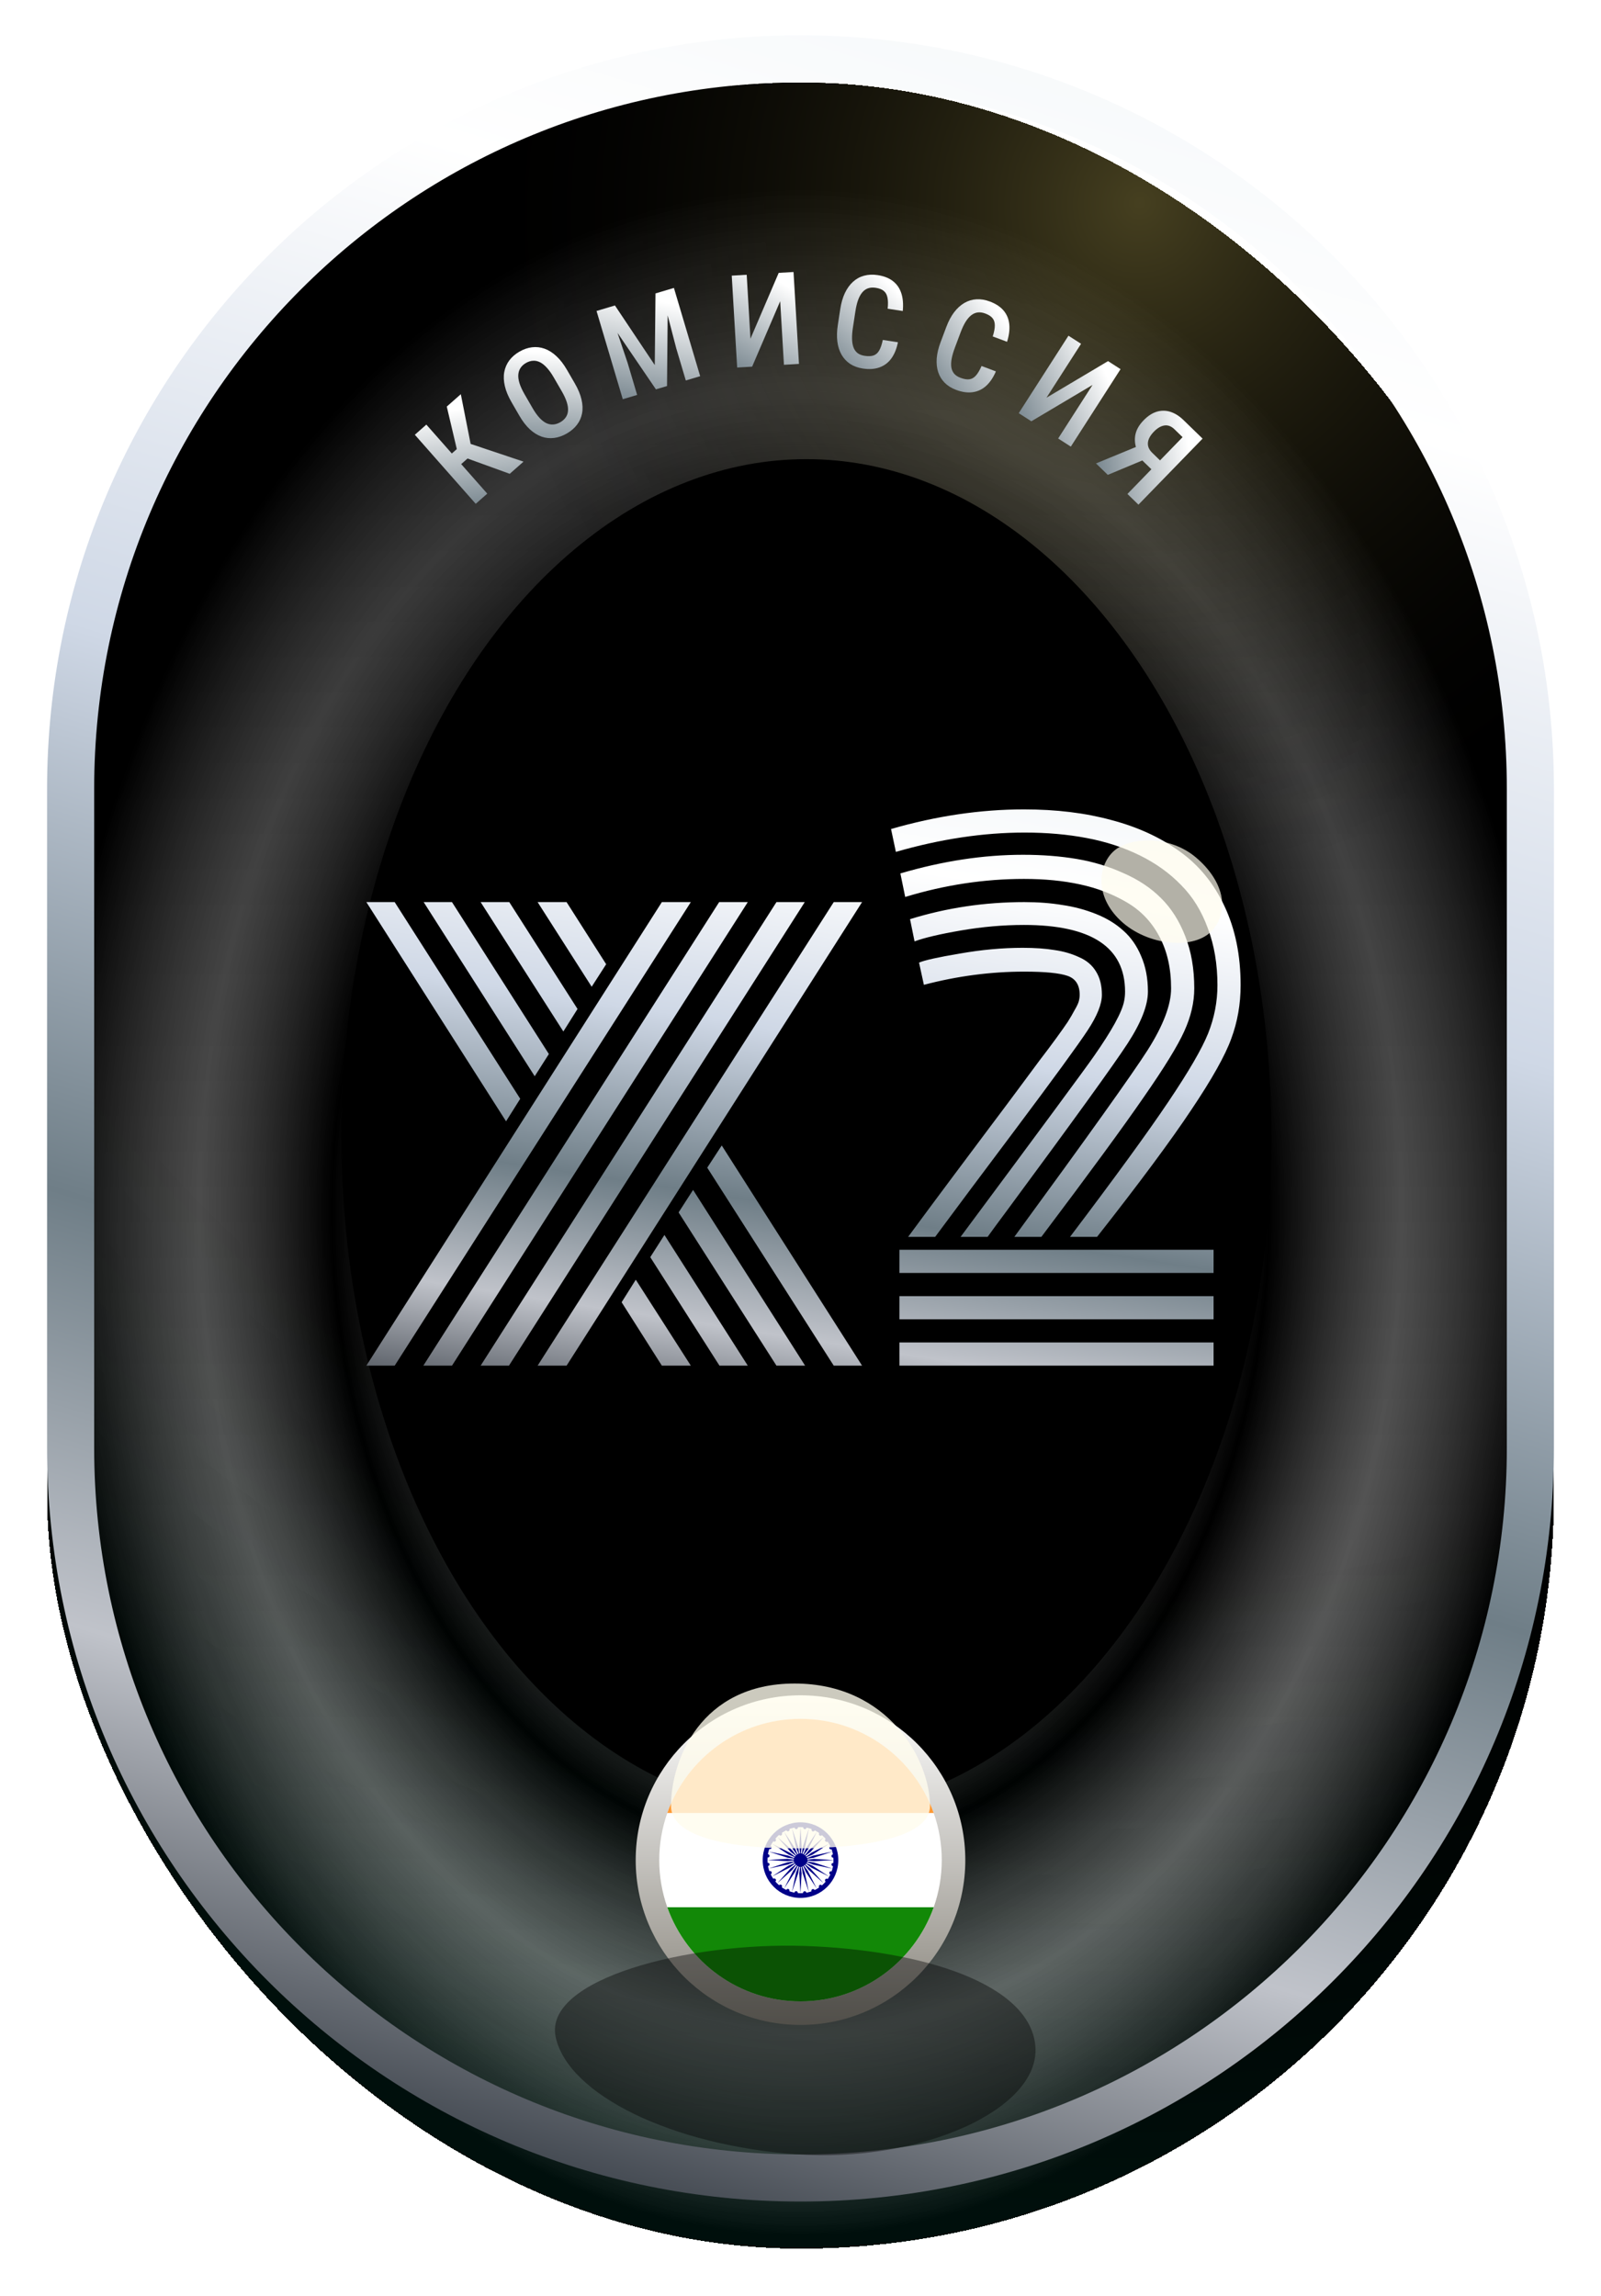 <svg width="136" height="195" viewBox="0 0 136 195" fill="none" xmlns="http://www.w3.org/2000/svg">
<g filter="url(#filter0_d_6897_101898)">
<rect x="4" y="3" width="128" height="184" rx="64" fill="url(#paint0_angular_6897_101898)" style="mix-blend-mode:screen" shape-rendering="crispEdges"/>
<rect x="4" y="3" width="128" height="184" rx="64" fill="url(#paint1_linear_6897_101898)" shape-rendering="crispEdges"/>
<rect x="4" y="3" width="128" height="184" rx="64" fill="url(#paint2_radial_6897_101898)" shape-rendering="crispEdges"/>
</g>
<g filter="url(#filter1_d_6897_101898)">
<path fill-rule="evenodd" clip-rule="evenodd" d="M128 123V67C128 33.863 101.137 7 68 7C34.863 7 8 33.863 8 67V123C8 156.137 34.863 183 68 183C101.137 183 128 156.137 128 123ZM68 3C32.654 3 4 31.654 4 67V123C4 158.346 32.654 187 68 187C103.346 187 132 158.346 132 123V67C132 31.654 103.346 3 68 3Z" fill="url(#paint3_linear_6897_101898)"/>
</g>
<g filter="url(#filter2_d_6897_101898)">
<path d="M36.217 36.067L41.391 41.931L40.412 42.794L35.238 36.93L36.217 36.067ZM39.145 33.483L40.148 38.565L38.895 39.671L37.958 38.893L38.804 38.147L37.953 34.535L39.145 33.483ZM43.3 40.246L39.486 38.863L39.418 37.519L44.472 39.212L43.3 40.246Z" fill="url(#paint4_linear_6897_101898)"/>
<path d="M48.171 31.431L48.838 32.584C49.114 33.061 49.3 33.512 49.397 33.936C49.496 34.358 49.512 34.75 49.444 35.112C49.378 35.469 49.234 35.792 49.012 36.082C48.794 36.369 48.506 36.616 48.15 36.822C47.797 37.027 47.439 37.153 47.078 37.2C46.72 37.246 46.366 37.211 46.017 37.094C45.67 36.972 45.335 36.765 45.012 36.471C44.693 36.176 44.395 35.79 44.119 35.313L43.452 34.16C43.172 33.676 42.983 33.221 42.885 32.794C42.785 32.363 42.769 31.966 42.835 31.601C42.904 31.234 43.047 30.905 43.263 30.614C43.483 30.322 43.768 30.074 44.118 29.872C44.475 29.666 44.833 29.541 45.193 29.499C45.556 29.454 45.912 29.494 46.261 29.619C46.611 29.744 46.947 29.957 47.27 30.258C47.591 30.556 47.892 30.947 48.171 31.431ZM47.718 33.232L47.045 32.069C46.846 31.725 46.648 31.447 46.451 31.234C46.255 31.017 46.059 30.861 45.864 30.767C45.667 30.67 45.47 30.629 45.272 30.644C45.075 30.654 44.876 30.718 44.675 30.834C44.479 30.947 44.327 31.087 44.217 31.254C44.108 31.417 44.045 31.608 44.028 31.829C44.012 32.045 44.048 32.293 44.135 32.573C44.224 32.849 44.368 33.158 44.567 33.502L45.239 34.665C45.435 35.003 45.631 35.278 45.829 35.491C46.024 35.7 46.219 35.852 46.414 35.946C46.611 36.035 46.808 36.072 47.006 36.057C47.204 36.041 47.401 35.977 47.596 35.864C47.794 35.75 47.95 35.61 48.062 35.446C48.173 35.282 48.237 35.095 48.251 34.884C48.267 34.668 48.231 34.424 48.144 34.151C48.055 33.876 47.913 33.57 47.718 33.232Z" fill="url(#paint5_linear_6897_101898)"/>
<path d="M51.1 26.287L52.238 25.948L55.621 31.011L55.682 24.924L56.737 24.61L56.661 32.792L55.719 33.072L51.1 26.287ZM50.673 26.414L51.723 26.101L53.313 30.823L54.123 33.547L52.903 33.91L50.673 26.414ZM56.192 24.772L57.247 24.458L59.477 31.954L58.257 32.317L57.447 29.593L56.192 24.772Z" fill="url(#paint6_linear_6897_101898)"/>
<path d="M63.75 28.77L66.148 23.178L67.408 23.104L67.869 30.911L66.593 30.986L66.274 25.587L63.891 31.145L62.62 31.221L62.159 23.414L63.43 23.339L63.75 28.77Z" fill="url(#paint7_linear_6897_101898)"/>
<path d="M74.991 28.875L76.276 29.072C76.165 29.627 75.979 30.086 75.717 30.448C75.456 30.806 75.12 31.059 74.71 31.206C74.303 31.354 73.829 31.386 73.287 31.303C72.877 31.24 72.52 31.109 72.217 30.911C71.918 30.713 71.677 30.456 71.493 30.142C71.31 29.824 71.189 29.453 71.132 29.027C71.077 28.602 71.09 28.131 71.169 27.614L71.379 26.245C71.458 25.728 71.589 25.275 71.772 24.887C71.958 24.499 72.188 24.181 72.462 23.933C72.735 23.685 73.047 23.514 73.399 23.419C73.754 23.322 74.141 23.305 74.559 23.369C75.093 23.451 75.527 23.622 75.86 23.884C76.193 24.145 76.428 24.489 76.566 24.916C76.703 25.342 76.744 25.843 76.688 26.418L75.404 26.221C75.445 25.832 75.439 25.516 75.386 25.273C75.337 25.026 75.232 24.838 75.07 24.708C74.913 24.579 74.687 24.492 74.393 24.447C74.149 24.409 73.931 24.423 73.74 24.488C73.553 24.553 73.388 24.669 73.247 24.836C73.109 25 72.991 25.215 72.892 25.483C72.797 25.747 72.722 26.063 72.665 26.431L72.454 27.811C72.399 28.166 72.374 28.482 72.379 28.762C72.383 29.041 72.421 29.285 72.495 29.491C72.569 29.695 72.683 29.859 72.838 29.984C72.993 30.106 73.198 30.186 73.453 30.225C73.757 30.272 74.007 30.261 74.202 30.194C74.401 30.126 74.562 29.986 74.685 29.773C74.808 29.56 74.91 29.261 74.991 28.875Z" fill="url(#paint8_linear_6897_101898)"/>
<path d="M83.38 31.089L84.597 31.546C84.375 32.067 84.098 32.477 83.768 32.778C83.438 33.075 83.058 33.253 82.626 33.313C82.198 33.374 81.727 33.309 81.214 33.116C80.825 32.97 80.503 32.769 80.247 32.512C79.995 32.257 79.811 31.957 79.696 31.611C79.582 31.263 79.541 30.874 79.571 30.446C79.605 30.019 79.714 29.561 79.898 29.071L80.385 27.774C80.568 27.284 80.79 26.868 81.048 26.525C81.31 26.184 81.6 25.92 81.919 25.733C82.238 25.547 82.579 25.444 82.942 25.423C83.31 25.401 83.692 25.463 84.087 25.612C84.593 25.802 84.983 26.059 85.255 26.383C85.527 26.707 85.687 27.092 85.734 27.538C85.781 27.984 85.718 28.482 85.546 29.033L84.329 28.577C84.449 28.205 84.508 27.894 84.506 27.645C84.509 27.394 84.444 27.188 84.313 27.028C84.185 26.869 83.982 26.737 83.704 26.633C83.473 26.546 83.257 26.515 83.057 26.539C82.86 26.564 82.675 26.644 82.502 26.778C82.334 26.91 82.174 27.097 82.022 27.338C81.875 27.578 81.736 27.872 81.605 28.22L81.115 29.528C80.989 29.863 80.899 30.168 80.846 30.442C80.793 30.717 80.781 30.963 80.81 31.18C80.841 31.395 80.919 31.579 81.044 31.733C81.171 31.884 81.356 32.005 81.597 32.095C81.885 32.203 82.132 32.244 82.337 32.218C82.545 32.193 82.731 32.089 82.896 31.906C83.06 31.723 83.222 31.45 83.38 31.089Z" fill="url(#paint9_linear_6897_101898)"/>
<path d="M88.894 33.782L94.125 30.674L95.187 31.356L90.962 37.937L89.887 37.246L92.808 32.695L87.609 35.784L86.537 35.096L90.762 28.515L91.833 29.203L88.894 33.782Z" fill="url(#paint10_linear_6897_101898)"/>
<path d="M98.073 40.119L96.897 38.978L96.673 38.453C96.441 37.963 96.359 37.487 96.428 37.025C96.497 36.563 96.734 36.124 97.138 35.708C97.497 35.338 97.87 35.093 98.255 34.973C98.644 34.856 99.031 34.858 99.418 34.979C99.807 35.103 100.179 35.336 100.533 35.681L102.156 37.256L96.707 42.866L95.771 41.957L100.456 37.133L99.77 36.467C99.498 36.202 99.211 36.094 98.911 36.141C98.612 36.186 98.316 36.36 98.022 36.663C97.817 36.874 97.672 37.083 97.587 37.289C97.504 37.498 97.485 37.702 97.531 37.901C97.579 38.098 97.696 38.286 97.881 38.466L98.806 39.364L98.073 40.119ZM97.644 38.857L94.103 40.337L93.101 39.364L96.657 37.899L97.644 38.857Z" fill="url(#paint11_linear_6897_101898)"/>
</g>
<g filter="url(#filter3_f_6897_101898)">
<ellipse cx="68.5" cy="96.5" rx="39.5" ry="57.5" fill="black"/>
</g>
<g filter="url(#filter4_d_6897_101898)">
<path d="M70.824 76.625H73.231L48.129 116H45.668L70.824 76.625ZM65.957 76.625H68.363L43.234 116H40.828L65.957 76.625ZM61.09 76.625H63.523L38.395 116H35.961L61.09 76.625ZM56.223 76.625H58.684L33.527 116H31.121L56.223 76.625ZM44.191 93.332L42.988 95.246L31.121 76.625H33.527L44.191 93.332ZM52.805 110.613L54.008 108.699L58.684 116H56.223L52.805 110.613ZM46.625 89.531L45.422 91.418L35.988 76.625H38.395L46.625 89.531ZM55.238 106.785L56.441 104.898L63.523 116H61.117L55.238 106.785ZM49.059 85.703L47.855 87.617L40.828 76.625H43.262L49.059 85.703ZM57.645 102.984L58.875 101.07L68.391 116H65.957L57.645 102.984ZM51.492 81.902L50.262 83.816L45.668 76.625H48.129L51.492 81.902ZM60.078 99.184L61.309 97.297L73.231 116H70.824L60.078 99.184ZM76.402 108.125V106.156H103.09V108.125H76.402ZM76.402 112.062V110.094H103.09V112.062H76.402ZM76.402 116V114.031H103.09V116H76.402ZM79.438 105.062H77.141C78.417 103.331 79.674 101.635 80.914 99.977C82.154 98.318 83.184 96.941 84.004 95.848C84.842 94.736 85.654 93.651 86.438 92.594C87.221 91.537 87.85 90.689 88.324 90.051C88.816 89.413 89.281 88.793 89.719 88.191C90.156 87.59 90.484 87.125 90.703 86.797C90.922 86.451 91.113 86.122 91.277 85.812C91.46 85.503 91.578 85.257 91.633 85.074C91.688 84.874 91.715 84.682 91.715 84.5C91.715 83.662 91.368 83.124 90.676 82.887C89.983 82.65 88.762 82.531 87.012 82.531C84.168 82.531 81.324 82.905 78.481 83.652L78.07 81.766C78.526 81.565 79.674 81.31 81.516 81C83.375 80.672 85.162 80.508 86.875 80.508C87.914 80.508 88.816 80.572 89.582 80.699C90.348 80.809 91.04 81.009 91.66 81.301C92.298 81.574 92.781 81.984 93.109 82.531C93.438 83.06 93.602 83.716 93.602 84.5C93.602 85.284 93.201 86.287 92.398 87.508C91.596 88.729 89.537 91.555 86.219 95.984C83.521 99.576 81.26 102.602 79.438 105.062ZM83.894 105.062H81.598C88.397 95.912 92.171 90.798 92.918 89.723C94.449 87.535 95.306 85.977 95.488 85.047C95.543 84.792 95.57 84.518 95.57 84.227C95.57 80.453 92.708 78.566 86.984 78.566C85.234 78.566 83.457 78.721 81.652 79.031C79.848 79.341 78.526 79.651 77.688 79.961L77.305 78.074C80.422 77.108 83.658 76.625 87.012 76.625C88.178 76.625 89.254 76.707 90.238 76.871C91.241 77.017 92.198 77.272 93.109 77.637C94.021 78.001 94.796 78.475 95.434 79.059C96.072 79.624 96.573 80.344 96.938 81.219C97.32 82.094 97.512 83.096 97.512 84.227C97.512 85.393 96.938 86.861 95.789 88.629C94.641 90.397 91.204 95.155 85.481 102.902C84.788 103.832 84.259 104.552 83.894 105.062ZM88.461 105.062H86.164C92.38 96.568 96.154 91.281 97.484 89.203C98.815 87.107 99.481 85.357 99.481 83.953C99.481 82.24 99.143 80.763 98.469 79.523C97.812 78.284 96.883 77.318 95.68 76.625C94.495 75.932 93.182 75.431 91.742 75.121C90.32 74.811 88.734 74.656 86.984 74.656C83.612 74.656 80.249 75.167 76.894 76.188L76.484 74.191C80.076 73.134 83.548 72.606 86.902 72.606C88.543 72.606 90.065 72.724 91.469 72.961C92.872 73.198 94.194 73.599 95.434 74.164C96.691 74.711 97.749 75.413 98.606 76.269C99.481 77.126 100.173 78.211 100.684 79.523C101.194 80.818 101.449 82.294 101.449 83.953C101.449 85.138 101.167 86.35 100.602 87.59C100.055 88.811 98.906 90.68 97.156 93.195C95.424 95.711 92.526 99.667 88.461 105.062ZM93.191 105.062H90.894C94.741 99.977 97.521 96.158 99.234 93.606C100.966 91.035 102.096 89.094 102.625 87.781C103.154 86.451 103.418 85.083 103.418 83.68C103.418 81.893 103.145 80.28 102.598 78.84C102.069 77.382 101.312 76.16 100.328 75.176C99.362 74.173 98.195 73.335 96.828 72.66C95.461 71.986 93.957 71.493 92.316 71.184C90.694 70.874 88.935 70.719 87.039 70.719C83.539 70.719 79.893 71.266 76.102 72.359L75.691 70.418C79.538 69.306 83.302 68.75 86.984 68.75C89.719 68.75 92.189 69.051 94.394 69.652C96.618 70.236 98.551 71.12 100.191 72.305C101.85 73.49 103.126 75.048 104.02 76.981C104.931 78.913 105.387 81.146 105.387 83.68C105.387 85.284 105.122 86.797 104.594 88.219C104.083 89.641 102.953 91.655 101.203 94.262C99.471 96.868 96.801 100.469 93.191 105.062Z" fill="url(#paint12_linear_6897_101898)"/>
</g>
<g filter="url(#filter5_f_6897_101898)">
<path d="M95.188 78.201C92.886 76.027 93.335 73.377 94.667 72.244C96 71.111 99.309 70.897 101.604 72.843C103.899 74.789 104.492 77.264 103.008 78.993C101.523 80.722 97.49 80.375 95.188 78.201Z" fill="#FFFCEE" fill-opacity="0.7"/>
</g>
<g filter="url(#filter6_d_6897_101898)">
<circle cx="68" cy="157" r="14" fill="url(#paint13_linear_6897_101898)"/>
</g>
<g clip-path="url(#clip0_6897_101898)" filter="url(#filter7_i_6897_101898)">
<path d="M80 157C80 158.402 79.756 159.747 79.316 161.003C77.661 165.658 73.217 169 68 169C62.783 169 58.339 165.658 56.684 161.003C56.244 159.747 56 158.402 56 157C56 155.598 56.244 154.253 56.684 152.997C58.339 148.342 62.783 145 68 145C73.217 145 77.661 148.342 79.316 152.997C79.756 154.253 80 155.598 80 157Z" fill="white"/>
<path d="M79.316 152.997H56.684C58.339 148.342 62.783 145 68 145C73.217 145 77.661 148.342 79.316 152.997Z" fill="#FF9933"/>
<path d="M79.316 161.003C77.661 165.658 73.217 169 68 169C62.783 169 58.339 165.658 56.684 161.003H79.316Z" fill="#128807"/>
<path d="M68.427 157.361L68.436 157.356L68.441 157.352L68.45 157.342C68.455 157.338 68.455 157.333 68.455 157.333L68.464 157.323L68.469 157.319C68.469 157.319 68.473 157.314 68.478 157.309L68.483 157.305L68.919 157.638L70.433 158.402L69.017 157.469L68.516 157.258L68.52 157.253L68.525 157.244C68.525 157.244 68.53 157.239 68.53 157.234L68.534 157.225C68.534 157.225 68.539 157.22 68.539 157.216L68.544 157.206L68.548 157.197L68.553 157.188L68.558 157.178C68.558 157.173 68.558 157.173 68.558 157.173L69.064 157.38L70.723 157.727L69.116 157.192L68.577 157.117L68.581 157.113V157.103C68.581 157.098 68.586 157.098 68.586 157.098V157.089L68.591 157.08C68.591 157.075 68.591 157.075 68.591 157.075L68.595 157.066V157.047C68.595 157.042 68.595 157.038 68.595 157.038V157.028L69.139 157.094L70.831 156.995L69.139 156.897L68.595 156.963V156.958C68.595 156.953 68.595 156.948 68.595 156.948V156.939L68.591 156.93C68.591 156.925 68.591 156.925 68.591 156.925L68.586 156.911V156.906C68.586 156.902 68.581 156.897 68.581 156.897V156.888L68.577 156.878L69.116 156.803L70.723 156.273L69.064 156.62L68.558 156.827V156.822L68.553 156.813L68.548 156.803C68.548 156.798 68.548 156.798 68.548 156.798L68.544 156.789C68.539 156.784 68.539 156.78 68.539 156.78C68.534 156.775 68.534 156.77 68.534 156.77L68.53 156.761L68.525 156.752L68.52 156.747L69.022 156.536L70.438 155.608L68.923 156.372L68.487 156.7C68.487 156.695 68.483 156.695 68.483 156.695L68.473 156.686L68.469 156.677L68.464 156.672C68.459 156.667 68.459 156.667 68.459 156.667L68.45 156.658L68.445 156.653C68.445 156.653 68.441 156.648 68.436 156.644L68.431 156.634L68.427 156.63L68.858 156.297L69.987 155.031L68.713 156.156L68.375 156.588L68.37 156.583L68.361 156.578L68.356 156.573C68.352 156.569 68.352 156.569 68.352 156.569L68.342 156.559L68.333 156.55L68.328 156.545L68.319 156.541L68.309 156.536L68.305 156.531L68.633 156.095L69.397 154.581L68.464 155.997L68.253 156.498L68.248 156.494C68.244 156.494 68.244 156.489 68.244 156.489L68.234 156.484L68.225 156.48L68.216 156.475L68.206 156.47L68.197 156.466L68.188 156.461L68.178 156.456L68.169 156.452L68.375 155.945L68.722 154.286L68.192 155.894L68.117 156.433H68.112C68.108 156.428 68.103 156.428 68.103 156.428L68.094 156.423C68.094 156.423 68.089 156.423 68.084 156.423L68.075 156.419H68.066H68.061L68.052 156.414H68.042C68.042 156.414 68.037 156.414 68.033 156.414L68.098 155.875L68 154.183L67.902 155.875L67.967 156.414H67.963H67.953L67.944 156.419H67.934H67.925L67.916 156.423H67.906L67.897 156.428C67.897 156.428 67.892 156.428 67.888 156.433H67.883L67.808 155.894L67.278 154.286L67.625 155.945L67.831 156.452L67.822 156.456L67.812 156.461L67.803 156.466L67.794 156.47C67.794 156.47 67.789 156.475 67.784 156.475L67.775 156.48L67.766 156.484L67.761 156.489C67.756 156.494 67.752 156.494 67.752 156.494L67.742 156.498L67.531 155.997L66.603 154.581L67.367 156.095L67.695 156.531C67.691 156.536 67.691 156.536 67.691 156.536L67.681 156.545C67.677 156.545 67.677 156.55 67.677 156.55L67.667 156.555L67.658 156.564L67.648 156.569L67.644 156.573L67.639 156.578L67.63 156.583L67.625 156.588L67.287 156.156L66.027 155.027L67.156 156.292L67.588 156.625L67.583 156.63L67.578 156.639C67.573 156.644 67.573 156.644 67.573 156.644L67.569 156.653L67.559 156.663C67.559 156.663 67.555 156.667 67.555 156.672L67.55 156.677L67.545 156.686L67.536 156.695L67.531 156.7L67.095 156.372L65.581 155.608L66.997 156.536L67.498 156.747C67.498 156.752 67.494 156.752 67.494 156.752L67.489 156.761L67.484 156.77L67.48 156.775L67.475 156.784L67.47 156.794L67.466 156.798L67.461 156.808L67.456 156.817V156.822L66.95 156.616L65.291 156.269L66.903 156.798L67.442 156.873L67.438 156.883V156.892L67.433 156.902V156.906L67.428 156.916V156.925L67.423 156.934V156.944C67.423 156.944 67.423 156.948 67.423 156.953V156.958L66.88 156.892L65.188 156.991L66.88 157.089L67.423 157.023V157.033C67.423 157.033 67.423 157.038 67.423 157.042V157.052L67.428 157.056V157.066L67.433 157.075V157.084C67.433 157.084 67.438 157.089 67.438 157.094V157.103L67.442 157.108L66.903 157.183L65.291 157.717L66.95 157.37L67.456 157.164C67.456 157.164 67.456 157.169 67.456 157.173L67.461 157.183L67.466 157.192L67.47 157.202C67.47 157.206 67.475 157.206 67.475 157.206L67.48 157.22L67.484 157.23C67.484 157.234 67.489 157.234 67.489 157.234L67.494 157.244L67.498 157.248L66.997 157.459L65.581 158.392L67.095 157.628L67.531 157.295L67.536 157.3C67.541 157.305 67.541 157.309 67.541 157.309L67.545 157.319C67.55 157.323 67.55 157.323 67.55 157.323C67.55 157.323 67.555 157.328 67.559 157.333L67.569 157.342L67.573 157.347C67.573 157.347 67.578 157.352 67.583 157.352C67.583 157.352 67.588 157.356 67.588 157.361L67.592 157.366L67.161 157.703L66.031 158.964L67.292 157.839L67.63 157.408C67.634 157.408 67.634 157.413 67.634 157.413C67.639 157.417 67.644 157.417 67.644 157.417L67.653 157.427L67.658 157.431L67.667 157.441L67.677 157.445L67.681 157.45C67.681 157.45 67.686 157.455 67.691 157.455L67.7 157.459L67.705 157.464L67.377 157.9L66.612 159.414L67.541 157.998L67.752 157.497L67.756 157.502C67.761 157.506 67.766 157.506 67.766 157.506L67.77 157.511L67.78 157.516L67.789 157.52C67.794 157.525 67.794 157.525 67.794 157.525L67.803 157.53L67.812 157.534C67.812 157.534 67.817 157.539 67.822 157.539L67.831 157.544L67.625 158.05L67.278 159.709L67.808 158.102L67.883 157.563L67.888 157.567H67.897L67.906 157.572H67.916L67.925 157.577H67.934C67.939 157.581 67.939 157.581 67.939 157.581H67.948H67.958H67.963L67.897 158.125L67.995 159.817L68.094 158.125L68.028 157.581C68.033 157.581 68.033 157.581 68.033 157.581H68.042H68.052C68.052 157.581 68.056 157.581 68.056 157.577H68.066L68.075 157.572C68.08 157.572 68.08 157.572 68.08 157.572L68.089 157.567H68.098L68.103 157.563L68.178 158.102L68.708 159.709L68.361 158.05L68.155 157.544L68.164 157.539C68.169 157.534 68.169 157.534 68.169 157.534L68.178 157.53L68.188 157.525L68.197 157.52L68.206 157.516L68.216 157.511L68.22 157.506L68.23 157.502L68.234 157.497L68.445 157.998L69.378 159.414L68.614 157.9L68.286 157.464L68.291 157.459L68.3 157.455L68.309 157.45C68.314 157.445 68.314 157.445 68.314 157.445L68.323 157.436L68.333 157.427L68.338 157.422L68.342 157.417C68.342 157.417 68.347 157.413 68.352 157.408L68.356 157.403L68.694 157.834L69.955 158.959L68.844 157.713L68.412 157.375L68.417 157.37C68.422 157.366 68.427 157.366 68.427 157.361Z" fill="#000088"/>
<path d="M68 153.789C66.223 153.789 64.789 155.228 64.789 157C64.789 158.772 66.228 160.211 68 160.211C69.772 160.211 71.211 158.772 71.211 157C71.211 155.228 69.777 153.789 68 153.789ZM70.742 157.516L70.761 157.52C70.733 157.67 70.695 157.816 70.644 157.956C70.578 157.928 70.498 157.952 70.466 158.013C70.423 158.083 70.447 158.167 70.517 158.209C70.517 158.209 70.531 158.214 70.536 158.219C70.47 158.355 70.395 158.486 70.311 158.608C70.255 158.561 70.17 158.566 70.119 158.617C70.067 158.669 70.067 158.762 70.119 158.819C70.119 158.819 70.128 158.828 70.133 158.833C70.034 158.95 69.927 159.053 69.814 159.152C69.772 159.095 69.692 159.077 69.627 159.114C69.561 159.156 69.533 159.241 69.575 159.306C69.58 159.316 69.584 159.316 69.584 159.316C69.463 159.409 69.336 159.484 69.195 159.545C69.172 159.48 69.097 159.442 69.027 159.461C68.952 159.484 68.905 159.559 68.928 159.634L68.933 159.653C68.792 159.7 68.647 159.742 68.497 159.77C68.487 159.695 68.431 159.644 68.356 159.644C68.277 159.644 68.216 159.705 68.216 159.784L68.22 159.803C68.145 159.808 68.075 159.812 68 159.812C67.92 159.812 67.845 159.808 67.77 159.803C67.78 159.728 67.737 159.662 67.667 159.644C67.588 159.62 67.513 159.667 67.494 159.742L67.489 159.761C67.339 159.733 67.194 159.695 67.053 159.644C67.081 159.578 67.058 159.503 66.997 159.466C66.927 159.423 66.842 159.452 66.805 159.517C66.8 159.522 66.795 159.531 66.795 159.531C66.659 159.47 66.528 159.395 66.406 159.311C66.448 159.255 66.448 159.175 66.397 159.119C66.341 159.067 66.252 159.067 66.191 159.119C66.191 159.119 66.181 159.128 66.181 159.133C66.069 159.034 65.961 158.927 65.862 158.814C65.919 158.772 65.938 158.692 65.9 158.631C65.858 158.561 65.773 158.538 65.708 158.58C65.698 158.584 65.698 158.589 65.698 158.589C65.605 158.472 65.534 158.341 65.469 158.2C65.534 158.177 65.572 158.102 65.553 158.031C65.534 157.956 65.455 157.909 65.38 157.933C65.37 157.933 65.366 157.938 65.356 157.938C65.309 157.797 65.267 157.652 65.239 157.506C65.314 157.497 65.37 157.441 65.37 157.366C65.37 157.286 65.305 157.225 65.225 157.225C65.225 157.225 65.216 157.225 65.206 157.23C65.202 157.155 65.197 157.084 65.197 157.009C65.197 156.93 65.202 156.855 65.206 156.78C65.277 156.789 65.347 156.747 65.366 156.677C65.384 156.597 65.338 156.522 65.263 156.503L65.234 156.484C65.263 156.334 65.3 156.189 65.352 156.053C65.417 156.081 65.497 156.058 65.53 155.992C65.572 155.927 65.544 155.837 65.478 155.8L65.459 155.791C65.525 155.655 65.6 155.528 65.684 155.402C65.741 155.444 65.825 155.444 65.877 155.392C65.928 155.336 65.928 155.247 65.877 155.191C65.872 155.186 65.867 155.181 65.867 155.181C65.961 155.059 66.069 154.956 66.181 154.858C66.223 154.914 66.303 154.933 66.369 154.895C66.434 154.858 66.463 154.769 66.42 154.703L66.411 154.689C66.533 154.605 66.664 154.53 66.8 154.464C66.823 154.53 66.898 154.567 66.969 154.548C67.044 154.525 67.091 154.45 67.067 154.375C67.067 154.375 67.062 154.361 67.062 154.352C67.203 154.305 67.348 154.263 67.498 154.239C67.508 154.309 67.564 154.366 67.639 154.366C67.719 154.366 67.78 154.3 67.78 154.225C67.78 154.216 67.78 154.211 67.78 154.211C67.85 154.197 67.92 154.197 67.995 154.197C68.075 154.197 68.15 154.202 68.23 154.206C68.22 154.277 68.263 154.342 68.333 154.366C68.412 154.384 68.487 154.338 68.506 154.263C68.506 154.263 68.511 154.248 68.511 154.244C68.661 154.272 68.806 154.309 68.947 154.361C68.919 154.427 68.942 154.506 69.003 154.544C69.073 154.581 69.158 154.558 69.195 154.492L69.205 154.473C69.341 154.539 69.472 154.614 69.594 154.703C69.547 154.755 69.552 154.839 69.603 154.891C69.659 154.947 69.753 154.947 69.805 154.891L69.819 154.877C69.931 154.975 70.039 155.083 70.138 155.195C70.081 155.237 70.062 155.317 70.1 155.383C70.142 155.448 70.227 155.477 70.292 155.434L70.306 155.425C70.391 155.547 70.466 155.678 70.531 155.814C70.466 155.842 70.428 155.913 70.447 155.983C70.47 156.058 70.545 156.105 70.62 156.086L70.639 156.077C70.686 156.217 70.728 156.363 70.756 156.513C70.681 156.522 70.63 156.578 70.63 156.653C70.63 156.733 70.691 156.794 70.77 156.794H70.789C70.794 156.864 70.798 156.934 70.798 157.009C70.798 157.089 70.794 157.164 70.789 157.244C70.714 157.234 70.648 157.277 70.63 157.347C70.62 157.412 70.667 157.492 70.742 157.516Z" fill="#000088"/>
</g>
<g filter="url(#filter8_f_6897_101898)">
<path d="M67.652 182.987C57.149 182.235 48.261 177.948 47.204 173.027C46.147 168.107 58.4 164.953 68.365 165.292C78.329 165.63 87.55 168.498 87.954 173.841C88.358 179.184 78.155 183.74 67.652 182.987Z" fill="black" fill-opacity="0.4"/>
</g>
<g opacity="0.8" filter="url(#filter9_f_6897_101898)">
<path d="M67.5 157C67.5 157 57 157.26 57 153.394C57 149.528 59.5 143 67.5 143C75.5 143 79 149.528 79 153.394C79 157.26 67.5 157 67.5 157Z" fill="#FFFCEE"/>
</g>
<defs>
<filter id="filter0_d_6897_101898" x="0" y="3" width="136" height="192" filterUnits="userSpaceOnUse" color-interpolation-filters="sRGB">
<feFlood flood-opacity="0" result="BackgroundImageFix"/>
<feColorMatrix in="SourceAlpha" type="matrix" values="0 0 0 0 0 0 0 0 0 0 0 0 0 0 0 0 0 0 127 0" result="hardAlpha"/>
<feOffset dy="4"/>
<feGaussianBlur stdDeviation="2"/>
<feComposite in2="hardAlpha" operator="out"/>
<feColorMatrix type="matrix" values="0 0 0 0 0 0 0 0 0 0 0 0 0 0 0 0 0 0 0.25 0"/>
<feBlend mode="normal" in2="BackgroundImageFix" result="effect1_dropShadow_6897_101898"/>
<feBlend mode="normal" in="SourceGraphic" in2="effect1_dropShadow_6897_101898" result="shape"/>
</filter>
<filter id="filter1_d_6897_101898" x="1" y="0" width="134" height="190" filterUnits="userSpaceOnUse" color-interpolation-filters="sRGB">
<feFlood flood-opacity="0" result="BackgroundImageFix"/>
<feColorMatrix in="SourceAlpha" type="matrix" values="0 0 0 0 0 0 0 0 0 0 0 0 0 0 0 0 0 0 127 0" result="hardAlpha"/>
<feOffset/>
<feGaussianBlur stdDeviation="1.5"/>
<feComposite in2="hardAlpha" operator="out"/>
<feColorMatrix type="matrix" values="0 0 0 0 0.355 0 0 0 0 0.368 0 0 0 0 0.388 0 0 0 0.55 0"/>
<feBlend mode="normal" in2="BackgroundImageFix" result="effect1_dropShadow_6897_101898"/>
<feBlend mode="normal" in="SourceGraphic" in2="effect1_dropShadow_6897_101898" result="shape"/>
</filter>
<filter id="filter2_d_6897_101898" x="32.238" y="20.104" width="72.917" height="25.762" filterUnits="userSpaceOnUse" color-interpolation-filters="sRGB">
<feFlood flood-opacity="0" result="BackgroundImageFix"/>
<feColorMatrix in="SourceAlpha" type="matrix" values="0 0 0 0 0 0 0 0 0 0 0 0 0 0 0 0 0 0 127 0" result="hardAlpha"/>
<feOffset/>
<feGaussianBlur stdDeviation="1.5"/>
<feComposite in2="hardAlpha" operator="out"/>
<feColorMatrix type="matrix" values="0 0 0 0 0.355 0 0 0 0 0.368 0 0 0 0 0.388 0 0 0 0.55 0"/>
<feBlend mode="normal" in2="BackgroundImageFix" result="effect1_dropShadow_6897_101898"/>
<feBlend mode="normal" in="SourceGraphic" in2="effect1_dropShadow_6897_101898" result="shape"/>
</filter>
<filter id="filter3_f_6897_101898" x="5" y="15" width="127" height="163" filterUnits="userSpaceOnUse" color-interpolation-filters="sRGB">
<feFlood flood-opacity="0" result="BackgroundImageFix"/>
<feBlend mode="normal" in="SourceGraphic" in2="BackgroundImageFix" result="shape"/>
<feGaussianBlur stdDeviation="12" result="effect1_foregroundBlur_6897_101898"/>
</filter>
<filter id="filter4_d_6897_101898" x="28.121" y="65.75" width="80.266" height="53.25" filterUnits="userSpaceOnUse" color-interpolation-filters="sRGB">
<feFlood flood-opacity="0" result="BackgroundImageFix"/>
<feColorMatrix in="SourceAlpha" type="matrix" values="0 0 0 0 0 0 0 0 0 0 0 0 0 0 0 0 0 0 127 0" result="hardAlpha"/>
<feOffset/>
<feGaussianBlur stdDeviation="1.5"/>
<feComposite in2="hardAlpha" operator="out"/>
<feColorMatrix type="matrix" values="0 0 0 0 0.355 0 0 0 0 0.368 0 0 0 0 0.388 0 0 0 0.55 0"/>
<feBlend mode="normal" in2="BackgroundImageFix" result="effect1_dropShadow_6897_101898"/>
<feBlend mode="normal" in="SourceGraphic" in2="effect1_dropShadow_6897_101898" result="shape"/>
</filter>
<filter id="filter5_f_6897_101898" x="85.565" y="63.384" width="26.257" height="24.708" filterUnits="userSpaceOnUse" color-interpolation-filters="sRGB">
<feFlood flood-opacity="0" result="BackgroundImageFix"/>
<feBlend mode="normal" in="SourceGraphic" in2="BackgroundImageFix" result="shape"/>
<feGaussianBlur stdDeviation="4" result="effect1_foregroundBlur_6897_101898"/>
</filter>
<filter id="filter6_d_6897_101898" x="52" y="142" width="32" height="32" filterUnits="userSpaceOnUse" color-interpolation-filters="sRGB">
<feFlood flood-opacity="0" result="BackgroundImageFix"/>
<feColorMatrix in="SourceAlpha" type="matrix" values="0 0 0 0 0 0 0 0 0 0 0 0 0 0 0 0 0 0 127 0" result="hardAlpha"/>
<feOffset dy="1"/>
<feGaussianBlur stdDeviation="1"/>
<feComposite in2="hardAlpha" operator="out"/>
<feColorMatrix type="matrix" values="0 0 0 0 0.196 0 0 0 0 0.101 0 0 0 0 0.013 0 0 0 0.4 0"/>
<feBlend mode="normal" in2="BackgroundImageFix" result="effect1_dropShadow_6897_101898"/>
<feBlend mode="normal" in="SourceGraphic" in2="effect1_dropShadow_6897_101898" result="shape"/>
</filter>
<filter id="filter7_i_6897_101898" x="56" y="145" width="24" height="25" filterUnits="userSpaceOnUse" color-interpolation-filters="sRGB">
<feFlood flood-opacity="0" result="BackgroundImageFix"/>
<feBlend mode="normal" in="SourceGraphic" in2="BackgroundImageFix" result="shape"/>
<feColorMatrix in="SourceAlpha" type="matrix" values="0 0 0 0 0 0 0 0 0 0 0 0 0 0 0 0 0 0 127 0" result="hardAlpha"/>
<feOffset dy="1"/>
<feGaussianBlur stdDeviation="0.5"/>
<feComposite in2="hardAlpha" operator="arithmetic" k2="-1" k3="1"/>
<feColorMatrix type="matrix" values="0 0 0 0 0 0 0 0 0 0 0 0 0 0 0 0 0 0 0.15 0"/>
<feBlend mode="normal" in2="shape" result="effect1_innerShadow_6897_101898"/>
</filter>
<filter id="filter8_f_6897_101898" x="39.14" y="157.267" width="56.826" height="33.802" filterUnits="userSpaceOnUse" color-interpolation-filters="sRGB">
<feFlood flood-opacity="0" result="BackgroundImageFix"/>
<feBlend mode="normal" in="SourceGraphic" in2="BackgroundImageFix" result="shape"/>
<feGaussianBlur stdDeviation="4" result="effect1_foregroundBlur_6897_101898"/>
</filter>
<filter id="filter9_f_6897_101898" x="45" y="131" width="46" height="38.004" filterUnits="userSpaceOnUse" color-interpolation-filters="sRGB">
<feFlood flood-opacity="0" result="BackgroundImageFix"/>
<feBlend mode="normal" in="SourceGraphic" in2="BackgroundImageFix" result="shape"/>
<feGaussianBlur stdDeviation="6" result="effect1_foregroundBlur_6897_101898"/>
</filter>
<radialGradient id="paint0_angular_6897_101898" cx="0" cy="0" r="1" gradientUnits="userSpaceOnUse" gradientTransform="translate(68 99) rotate(90) scale(88 64)">
<stop offset="0.047" stop-color="white" stop-opacity="0.72"/>
<stop offset="0.245"/>
<stop offset="0.422" stop-color="white" stop-opacity="0.72"/>
<stop offset="0.625"/>
<stop offset="0.802" stop-color="white" stop-opacity="0.72"/>
<stop offset="1"/>
</radialGradient>
<linearGradient id="paint1_linear_6897_101898" x1="68" y1="11" x2="68" y2="187" gradientUnits="userSpaceOnUse">
<stop stop-opacity="0.82"/>
<stop offset="1" stop-opacity="0.59"/>
</linearGradient>
<radialGradient id="paint2_radial_6897_101898" cx="0" cy="0" r="1" gradientUnits="userSpaceOnUse" gradientTransform="translate(96.5 14) rotate(114.204) scale(168.295 161.438)">
<stop stop-color="#F9E372" stop-opacity="0.28"/>
<stop offset="0.351" stop-opacity="0"/>
<stop offset="0.635" stop-opacity="0"/>
<stop offset="1" stop-color="#00FDC0" stop-opacity="0.06"/>
</radialGradient>
<linearGradient id="paint3_linear_6897_101898" x1="102" y1="-8" x2="44" y2="184.5" gradientUnits="userSpaceOnUse">
<stop stop-color="#F1F5F8"/>
<stop offset="0.188" stop-color="white"/>
<stop offset="0.427" stop-color="#CFD8E6"/>
<stop offset="0.659" stop-color="#6F7E87"/>
<stop offset="0.833" stop-color="#C0C3CA"/>
<stop offset="1" stop-color="#3F454D"/>
</linearGradient>
<linearGradient id="paint4_linear_6897_101898" x1="33.33" y1="26.071" x2="36.576" y2="50.293" gradientUnits="userSpaceOnUse">
<stop stop-color="#F1F5F8"/>
<stop offset="0.385" stop-color="white"/>
<stop offset="0.755" stop-color="#6F7E87"/>
<stop offset="1" stop-color="#C0C3CA"/>
</linearGradient>
<linearGradient id="paint5_linear_6897_101898" x1="42.236" y1="20.22" x2="40.637" y2="44.606" gradientUnits="userSpaceOnUse">
<stop stop-color="#F1F5F8"/>
<stop offset="0.385" stop-color="white"/>
<stop offset="0.755" stop-color="#6F7E87"/>
<stop offset="1" stop-color="#C0C3CA"/>
</linearGradient>
<linearGradient id="paint6_linear_6897_101898" x1="55.315" y1="15.221" x2="50.369" y2="40.831" gradientUnits="userSpaceOnUse">
<stop stop-color="#F1F5F8"/>
<stop offset="0.385" stop-color="white"/>
<stop offset="0.755" stop-color="#6F7E87"/>
<stop offset="1" stop-color="#C0C3CA"/>
</linearGradient>
<linearGradient id="paint7_linear_6897_101898" x1="67.38" y1="13.684" x2="55.009" y2="34.76" gradientUnits="userSpaceOnUse">
<stop stop-color="#F1F5F8"/>
<stop offset="0.385" stop-color="white"/>
<stop offset="0.755" stop-color="#6F7E87"/>
<stop offset="1" stop-color="#C0C3CA"/>
</linearGradient>
<linearGradient id="paint8_linear_6897_101898" x1="79.16" y1="14.668" x2="62.647" y2="32.683" gradientUnits="userSpaceOnUse">
<stop stop-color="#F1F5F8"/>
<stop offset="0.385" stop-color="white"/>
<stop offset="0.755" stop-color="#6F7E87"/>
<stop offset="1" stop-color="#C0C3CA"/>
</linearGradient>
<linearGradient id="paint9_linear_6897_101898" x1="90.377" y1="18.042" x2="70.516" y2="32.282" gradientUnits="userSpaceOnUse">
<stop stop-color="#F1F5F8"/>
<stop offset="0.385" stop-color="white"/>
<stop offset="0.755" stop-color="#6F7E87"/>
<stop offset="1" stop-color="#C0C3CA"/>
</linearGradient>
<linearGradient id="paint10_linear_6897_101898" x1="100.711" y1="23.726" x2="78.302" y2="33.476" gradientUnits="userSpaceOnUse">
<stop stop-color="#F1F5F8"/>
<stop offset="0.385" stop-color="white"/>
<stop offset="0.755" stop-color="#6F7E87"/>
<stop offset="1" stop-color="#C0C3CA"/>
</linearGradient>
<linearGradient id="paint11_linear_6897_101898" x1="108.989" y1="30.782" x2="86.029" y2="33.952" gradientUnits="userSpaceOnUse">
<stop stop-color="#F1F5F8"/>
<stop offset="0.385" stop-color="white"/>
<stop offset="0.755" stop-color="#6F7E87"/>
<stop offset="1" stop-color="#C0C3CA"/>
</linearGradient>
<linearGradient id="paint12_linear_6897_101898" x1="88.953" y1="63.652" x2="79.433" y2="126.106" gradientUnits="userSpaceOnUse">
<stop stop-color="#F1F5F8"/>
<stop offset="0.188" stop-color="white"/>
<stop offset="0.427" stop-color="#CFD8E6"/>
<stop offset="0.659" stop-color="#6F7E87"/>
<stop offset="0.833" stop-color="#C0C3CA"/>
<stop offset="1" stop-color="#3F454D"/>
</linearGradient>
<linearGradient id="paint13_linear_6897_101898" x1="68" y1="143" x2="68" y2="171" gradientUnits="userSpaceOnUse">
<stop stop-color="white"/>
<stop offset="1" stop-color="#88847B"/>
</linearGradient>
<clipPath id="clip0_6897_101898">
<rect width="24" height="24" fill="white" transform="translate(56 145)"/>
</clipPath>
</defs>
</svg>
